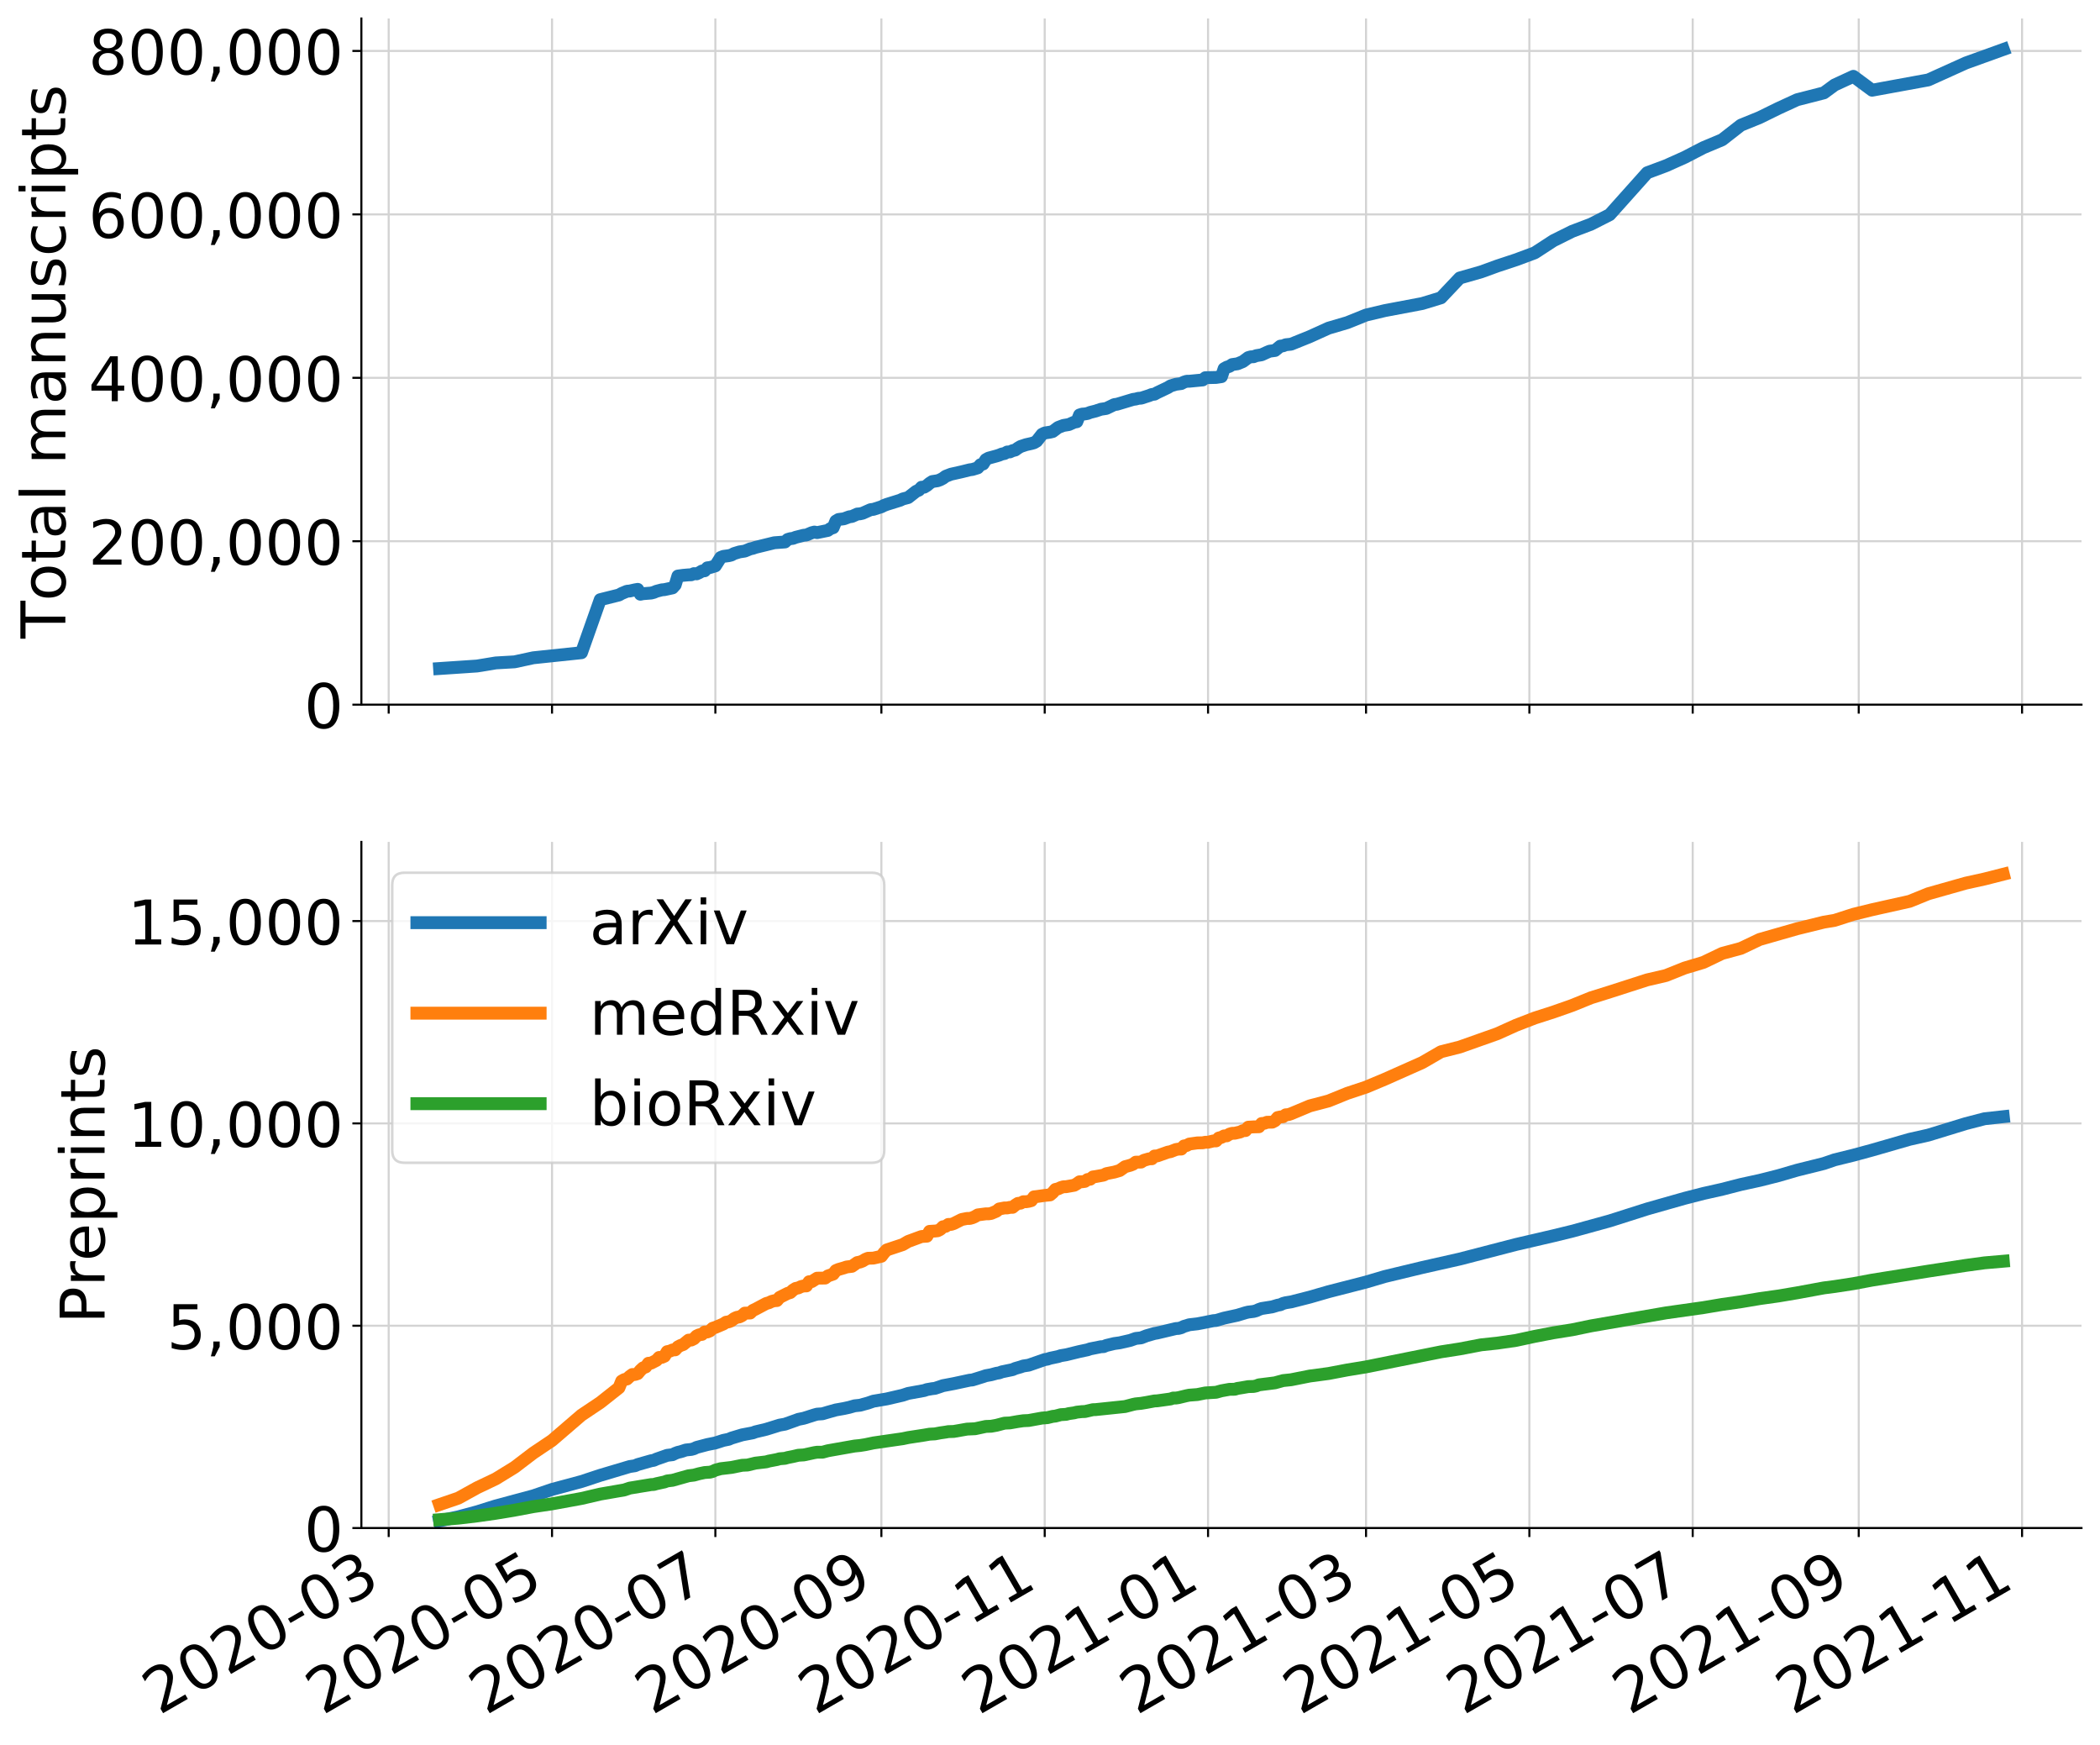 <?xml version="1.0" encoding="utf-8" standalone="no"?>
<!DOCTYPE svg PUBLIC "-//W3C//DTD SVG 1.1//EN"
  "http://www.w3.org/Graphics/SVG/1.1/DTD/svg11.dtd">
<!-- Created with matplotlib (https://matplotlib.org/) -->
<svg height="679.175pt" version="1.1" viewBox="0 0 817.475 679.175" width="817.475pt" xmlns="http://www.w3.org/2000/svg" xmlns:xlink="http://www.w3.org/1999/xlink">
 <defs>
  <style type="text/css">
*{stroke-linecap:butt;stroke-linejoin:round;}
  </style>
 </defs>
 <g id="figure_1">
  <g id="patch_1">
   <path d="M 0 679.175 
L 817.475 679.175 
L 817.475 0 
L 0 0 
z
" style="fill:#ffffff;"/>
  </g>
  <g id="axes_1">
   <g id="patch_2">
    <path d="M 140.675 274.255 
L 810.275 274.255 
L 810.275 7.2 
L 140.675 7.2 
z
" style="fill:#ffffff;"/>
   </g>
   <g id="matplotlib.axis_1">
    <g id="xtick_1">
     <g id="line2d_1">
      <path clip-path="url(#p26aa8e9d62)" d="M 151.307 274.255 
L 151.307 7.2 
" style="fill:none;stroke:#d3d3d3;stroke-linecap:square;stroke-width:0.8;"/>
     </g>
     <g id="line2d_2">
      <defs>
       <path d="M 0 0 
L 0 3.5 
" id="m6aa34f5046" style="stroke:#000000;stroke-width:0.8;"/>
      </defs>
      <g>
       <use style="stroke:#000000;stroke-width:0.8;" x="151.307" xlink:href="#m6aa34f5046" y="274.255"/>
      </g>
     </g>
    </g>
    <g id="xtick_2">
     <g id="line2d_3">
      <path clip-path="url(#p26aa8e9d62)" d="M 214.89 274.255 
L 214.89 7.2 
" style="fill:none;stroke:#d3d3d3;stroke-linecap:square;stroke-width:0.8;"/>
     </g>
     <g id="line2d_4">
      <g>
       <use style="stroke:#000000;stroke-width:0.8;" x="214.89" xlink:href="#m6aa34f5046" y="274.255"/>
      </g>
     </g>
    </g>
    <g id="xtick_3">
     <g id="line2d_5">
      <path clip-path="url(#p26aa8e9d62)" d="M 278.473 274.255 
L 278.473 7.2 
" style="fill:none;stroke:#d3d3d3;stroke-linecap:square;stroke-width:0.8;"/>
     </g>
     <g id="line2d_6">
      <g>
       <use style="stroke:#000000;stroke-width:0.8;" x="278.473" xlink:href="#m6aa34f5046" y="274.255"/>
      </g>
     </g>
    </g>
    <g id="xtick_4">
     <g id="line2d_7">
      <path clip-path="url(#p26aa8e9d62)" d="M 343.098 274.255 
L 343.098 7.2 
" style="fill:none;stroke:#d3d3d3;stroke-linecap:square;stroke-width:0.8;"/>
     </g>
     <g id="line2d_8">
      <g>
       <use style="stroke:#000000;stroke-width:0.8;" x="343.098" xlink:href="#m6aa34f5046" y="274.255"/>
      </g>
     </g>
    </g>
    <g id="xtick_5">
     <g id="line2d_9">
      <path clip-path="url(#p26aa8e9d62)" d="M 406.68 274.255 
L 406.68 7.2 
" style="fill:none;stroke:#d3d3d3;stroke-linecap:square;stroke-width:0.8;"/>
     </g>
     <g id="line2d_10">
      <g>
       <use style="stroke:#000000;stroke-width:0.8;" x="406.68" xlink:href="#m6aa34f5046" y="274.255"/>
      </g>
     </g>
    </g>
    <g id="xtick_6">
     <g id="line2d_11">
      <path clip-path="url(#p26aa8e9d62)" d="M 470.263 274.255 
L 470.263 7.2 
" style="fill:none;stroke:#d3d3d3;stroke-linecap:square;stroke-width:0.8;"/>
     </g>
     <g id="line2d_12">
      <g>
       <use style="stroke:#000000;stroke-width:0.8;" x="470.263" xlink:href="#m6aa34f5046" y="274.255"/>
      </g>
     </g>
    </g>
    <g id="xtick_7">
     <g id="line2d_13">
      <path clip-path="url(#p26aa8e9d62)" d="M 531.761 274.255 
L 531.761 7.2 
" style="fill:none;stroke:#d3d3d3;stroke-linecap:square;stroke-width:0.8;"/>
     </g>
     <g id="line2d_14">
      <g>
       <use style="stroke:#000000;stroke-width:0.8;" x="531.761" xlink:href="#m6aa34f5046" y="274.255"/>
      </g>
     </g>
    </g>
    <g id="xtick_8">
     <g id="line2d_15">
      <path clip-path="url(#p26aa8e9d62)" d="M 595.344 274.255 
L 595.344 7.2 
" style="fill:none;stroke:#d3d3d3;stroke-linecap:square;stroke-width:0.8;"/>
     </g>
     <g id="line2d_16">
      <g>
       <use style="stroke:#000000;stroke-width:0.8;" x="595.344" xlink:href="#m6aa34f5046" y="274.255"/>
      </g>
     </g>
    </g>
    <g id="xtick_9">
     <g id="line2d_17">
      <path clip-path="url(#p26aa8e9d62)" d="M 658.927 274.255 
L 658.927 7.2 
" style="fill:none;stroke:#d3d3d3;stroke-linecap:square;stroke-width:0.8;"/>
     </g>
     <g id="line2d_18">
      <g>
       <use style="stroke:#000000;stroke-width:0.8;" x="658.927" xlink:href="#m6aa34f5046" y="274.255"/>
      </g>
     </g>
    </g>
    <g id="xtick_10">
     <g id="line2d_19">
      <path clip-path="url(#p26aa8e9d62)" d="M 723.552 274.255 
L 723.552 7.2 
" style="fill:none;stroke:#d3d3d3;stroke-linecap:square;stroke-width:0.8;"/>
     </g>
     <g id="line2d_20">
      <g>
       <use style="stroke:#000000;stroke-width:0.8;" x="723.552" xlink:href="#m6aa34f5046" y="274.255"/>
      </g>
     </g>
    </g>
    <g id="xtick_11">
     <g id="line2d_21">
      <path clip-path="url(#p26aa8e9d62)" d="M 787.135 274.255 
L 787.135 7.2 
" style="fill:none;stroke:#d3d3d3;stroke-linecap:square;stroke-width:0.8;"/>
     </g>
     <g id="line2d_22">
      <g>
       <use style="stroke:#000000;stroke-width:0.8;" x="787.135" xlink:href="#m6aa34f5046" y="274.255"/>
      </g>
     </g>
    </g>
   </g>
   <g id="matplotlib.axis_2">
    <g id="ytick_1">
     <g id="line2d_23">
      <path clip-path="url(#p26aa8e9d62)" d="M 140.675 274.255 
L 810.275 274.255 
" style="fill:none;stroke:#d3d3d3;stroke-linecap:square;stroke-width:0.8;"/>
     </g>
     <g id="line2d_24">
      <defs>
       <path d="M 0 0 
L -3.5 0 
" id="mb391f2a7a7" style="stroke:#000000;stroke-width:0.8;"/>
      </defs>
      <g>
       <use style="stroke:#000000;stroke-width:0.8;" x="140.675" xlink:href="#mb391f2a7a7" y="274.255"/>
      </g>
     </g>
     <g id="text_1">
      <!-- 0 -->
      <defs>
       <path d="M 31.781 66.406 
Q 24.172 66.406 20.328 58.906 
Q 16.5 51.422 16.5 36.375 
Q 16.5 21.391 20.328 13.891 
Q 24.172 6.391 31.781 6.391 
Q 39.453 6.391 43.281 13.891 
Q 47.125 21.391 47.125 36.375 
Q 47.125 51.422 43.281 58.906 
Q 39.453 66.406 31.781 66.406 
z
M 31.781 74.219 
Q 44.047 74.219 50.516 64.516 
Q 56.984 54.828 56.984 36.375 
Q 56.984 17.969 50.516 8.266 
Q 44.047 -1.422 31.781 -1.422 
Q 19.531 -1.422 13.062 8.266 
Q 6.594 17.969 6.594 36.375 
Q 6.594 54.828 13.062 64.516 
Q 19.531 74.219 31.781 74.219 
z
" id="DejaVuSans-48"/>
      </defs>
      <g transform="translate(118.405 283.373)scale(0.24 -0.24)">
       <use xlink:href="#DejaVuSans-48"/>
      </g>
     </g>
    </g>
    <g id="ytick_2">
     <g id="line2d_25">
      <path clip-path="url(#p26aa8e9d62)" d="M 140.675 210.648 
L 810.275 210.648 
" style="fill:none;stroke:#d3d3d3;stroke-linecap:square;stroke-width:0.8;"/>
     </g>
     <g id="line2d_26">
      <g>
       <use style="stroke:#000000;stroke-width:0.8;" x="140.675" xlink:href="#mb391f2a7a7" y="210.648"/>
      </g>
     </g>
     <g id="text_2">
      <!-- 200,000 -->
      <defs>
       <path d="M 19.188 8.297 
L 53.609 8.297 
L 53.609 0 
L 7.328 0 
L 7.328 8.297 
Q 12.938 14.109 22.625 23.891 
Q 32.328 33.688 34.812 36.531 
Q 39.547 41.844 41.422 45.531 
Q 43.312 49.219 43.312 52.781 
Q 43.312 58.594 39.234 62.25 
Q 35.156 65.922 28.609 65.922 
Q 23.969 65.922 18.812 64.312 
Q 13.672 62.703 7.812 59.422 
L 7.812 69.391 
Q 13.766 71.781 18.938 73 
Q 24.125 74.219 28.422 74.219 
Q 39.75 74.219 46.484 68.547 
Q 53.219 62.891 53.219 53.422 
Q 53.219 48.922 51.531 44.891 
Q 49.859 40.875 45.406 35.406 
Q 44.188 33.984 37.641 27.219 
Q 31.109 20.453 19.188 8.297 
z
" id="DejaVuSans-50"/>
       <path d="M 11.719 12.406 
L 22.016 12.406 
L 22.016 4 
L 14.016 -11.625 
L 7.719 -11.625 
L 11.719 4 
z
" id="DejaVuSans-44"/>
      </defs>
      <g transform="translate(34.428 219.766)scale(0.24 -0.24)">
       <use xlink:href="#DejaVuSans-50"/>
       <use x="63.623" xlink:href="#DejaVuSans-48"/>
       <use x="127.246" xlink:href="#DejaVuSans-48"/>
       <use x="190.869" xlink:href="#DejaVuSans-44"/>
       <use x="222.656" xlink:href="#DejaVuSans-48"/>
       <use x="286.279" xlink:href="#DejaVuSans-48"/>
       <use x="349.902" xlink:href="#DejaVuSans-48"/>
      </g>
     </g>
    </g>
    <g id="ytick_3">
     <g id="line2d_27">
      <path clip-path="url(#p26aa8e9d62)" d="M 140.675 147.041 
L 810.275 147.041 
" style="fill:none;stroke:#d3d3d3;stroke-linecap:square;stroke-width:0.8;"/>
     </g>
     <g id="line2d_28">
      <g>
       <use style="stroke:#000000;stroke-width:0.8;" x="140.675" xlink:href="#mb391f2a7a7" y="147.041"/>
      </g>
     </g>
     <g id="text_3">
      <!-- 400,000 -->
      <defs>
       <path d="M 37.797 64.312 
L 12.891 25.391 
L 37.797 25.391 
z
M 35.203 72.906 
L 47.609 72.906 
L 47.609 25.391 
L 58.016 25.391 
L 58.016 17.188 
L 47.609 17.188 
L 47.609 0 
L 37.797 0 
L 37.797 17.188 
L 4.891 17.188 
L 4.891 26.703 
z
" id="DejaVuSans-52"/>
      </defs>
      <g transform="translate(34.428 156.159)scale(0.24 -0.24)">
       <use xlink:href="#DejaVuSans-52"/>
       <use x="63.623" xlink:href="#DejaVuSans-48"/>
       <use x="127.246" xlink:href="#DejaVuSans-48"/>
       <use x="190.869" xlink:href="#DejaVuSans-44"/>
       <use x="222.656" xlink:href="#DejaVuSans-48"/>
       <use x="286.279" xlink:href="#DejaVuSans-48"/>
       <use x="349.902" xlink:href="#DejaVuSans-48"/>
      </g>
     </g>
    </g>
    <g id="ytick_4">
     <g id="line2d_29">
      <path clip-path="url(#p26aa8e9d62)" d="M 140.675 83.434 
L 810.275 83.434 
" style="fill:none;stroke:#d3d3d3;stroke-linecap:square;stroke-width:0.8;"/>
     </g>
     <g id="line2d_30">
      <g>
       <use style="stroke:#000000;stroke-width:0.8;" x="140.675" xlink:href="#mb391f2a7a7" y="83.434"/>
      </g>
     </g>
     <g id="text_4">
      <!-- 600,000 -->
      <defs>
       <path d="M 33.016 40.375 
Q 26.375 40.375 22.484 35.828 
Q 18.609 31.297 18.609 23.391 
Q 18.609 15.531 22.484 10.953 
Q 26.375 6.391 33.016 6.391 
Q 39.656 6.391 43.531 10.953 
Q 47.406 15.531 47.406 23.391 
Q 47.406 31.297 43.531 35.828 
Q 39.656 40.375 33.016 40.375 
z
M 52.594 71.297 
L 52.594 62.312 
Q 48.875 64.062 45.094 64.984 
Q 41.312 65.922 37.594 65.922 
Q 27.828 65.922 22.672 59.328 
Q 17.531 52.734 16.797 39.406 
Q 19.672 43.656 24.016 45.922 
Q 28.375 48.188 33.594 48.188 
Q 44.578 48.188 50.953 41.516 
Q 57.328 34.859 57.328 23.391 
Q 57.328 12.156 50.688 5.359 
Q 44.047 -1.422 33.016 -1.422 
Q 20.359 -1.422 13.672 8.266 
Q 6.984 17.969 6.984 36.375 
Q 6.984 53.656 15.188 63.938 
Q 23.391 74.219 37.203 74.219 
Q 40.922 74.219 44.703 73.484 
Q 48.484 72.75 52.594 71.297 
z
" id="DejaVuSans-54"/>
      </defs>
      <g transform="translate(34.428 92.552)scale(0.24 -0.24)">
       <use xlink:href="#DejaVuSans-54"/>
       <use x="63.623" xlink:href="#DejaVuSans-48"/>
       <use x="127.246" xlink:href="#DejaVuSans-48"/>
       <use x="190.869" xlink:href="#DejaVuSans-44"/>
       <use x="222.656" xlink:href="#DejaVuSans-48"/>
       <use x="286.279" xlink:href="#DejaVuSans-48"/>
       <use x="349.902" xlink:href="#DejaVuSans-48"/>
      </g>
     </g>
    </g>
    <g id="ytick_5">
     <g id="line2d_31">
      <path clip-path="url(#p26aa8e9d62)" d="M 140.675 19.827 
L 810.275 19.827 
" style="fill:none;stroke:#d3d3d3;stroke-linecap:square;stroke-width:0.8;"/>
     </g>
     <g id="line2d_32">
      <g>
       <use style="stroke:#000000;stroke-width:0.8;" x="140.675" xlink:href="#mb391f2a7a7" y="19.827"/>
      </g>
     </g>
     <g id="text_5">
      <!-- 800,000 -->
      <defs>
       <path d="M 31.781 34.625 
Q 24.75 34.625 20.719 30.859 
Q 16.703 27.094 16.703 20.516 
Q 16.703 13.922 20.719 10.156 
Q 24.75 6.391 31.781 6.391 
Q 38.812 6.391 42.859 10.172 
Q 46.922 13.969 46.922 20.516 
Q 46.922 27.094 42.891 30.859 
Q 38.875 34.625 31.781 34.625 
z
M 21.922 38.812 
Q 15.578 40.375 12.031 44.719 
Q 8.5 49.078 8.5 55.328 
Q 8.5 64.062 14.719 69.141 
Q 20.953 74.219 31.781 74.219 
Q 42.672 74.219 48.875 69.141 
Q 55.078 64.062 55.078 55.328 
Q 55.078 49.078 51.531 44.719 
Q 48 40.375 41.703 38.812 
Q 48.828 37.156 52.797 32.312 
Q 56.781 27.484 56.781 20.516 
Q 56.781 9.906 50.312 4.234 
Q 43.844 -1.422 31.781 -1.422 
Q 19.734 -1.422 13.25 4.234 
Q 6.781 9.906 6.781 20.516 
Q 6.781 27.484 10.781 32.312 
Q 14.797 37.156 21.922 38.812 
z
M 18.312 54.391 
Q 18.312 48.734 21.844 45.562 
Q 25.391 42.391 31.781 42.391 
Q 38.141 42.391 41.719 45.562 
Q 45.312 48.734 45.312 54.391 
Q 45.312 60.062 41.719 63.234 
Q 38.141 66.406 31.781 66.406 
Q 25.391 66.406 21.844 63.234 
Q 18.312 60.062 18.312 54.391 
z
" id="DejaVuSans-56"/>
      </defs>
      <g transform="translate(34.428 28.945)scale(0.24 -0.24)">
       <use xlink:href="#DejaVuSans-56"/>
       <use x="63.623" xlink:href="#DejaVuSans-48"/>
       <use x="127.246" xlink:href="#DejaVuSans-48"/>
       <use x="190.869" xlink:href="#DejaVuSans-44"/>
       <use x="222.656" xlink:href="#DejaVuSans-48"/>
       <use x="286.279" xlink:href="#DejaVuSans-48"/>
       <use x="349.902" xlink:href="#DejaVuSans-48"/>
      </g>
     </g>
    </g>
    <g id="text_6">
     <!-- Total manuscripts -->
     <defs>
      <path d="M -0.297 72.906 
L 61.375 72.906 
L 61.375 64.594 
L 35.5 64.594 
L 35.5 0 
L 25.594 0 
L 25.594 64.594 
L -0.297 64.594 
z
" id="DejaVuSans-84"/>
      <path d="M 30.609 48.391 
Q 23.391 48.391 19.188 42.75 
Q 14.984 37.109 14.984 27.297 
Q 14.984 17.484 19.156 11.844 
Q 23.344 6.203 30.609 6.203 
Q 37.797 6.203 41.984 11.859 
Q 46.188 17.531 46.188 27.297 
Q 46.188 37.016 41.984 42.703 
Q 37.797 48.391 30.609 48.391 
z
M 30.609 56 
Q 42.328 56 49.016 48.375 
Q 55.719 40.766 55.719 27.297 
Q 55.719 13.875 49.016 6.219 
Q 42.328 -1.422 30.609 -1.422 
Q 18.844 -1.422 12.172 6.219 
Q 5.516 13.875 5.516 27.297 
Q 5.516 40.766 12.172 48.375 
Q 18.844 56 30.609 56 
z
" id="DejaVuSans-111"/>
      <path d="M 18.312 70.219 
L 18.312 54.688 
L 36.812 54.688 
L 36.812 47.703 
L 18.312 47.703 
L 18.312 18.016 
Q 18.312 11.328 20.141 9.422 
Q 21.969 7.516 27.594 7.516 
L 36.812 7.516 
L 36.812 0 
L 27.594 0 
Q 17.188 0 13.234 3.875 
Q 9.281 7.766 9.281 18.016 
L 9.281 47.703 
L 2.688 47.703 
L 2.688 54.688 
L 9.281 54.688 
L 9.281 70.219 
z
" id="DejaVuSans-116"/>
      <path d="M 34.281 27.484 
Q 23.391 27.484 19.188 25 
Q 14.984 22.516 14.984 16.5 
Q 14.984 11.719 18.141 8.906 
Q 21.297 6.109 26.703 6.109 
Q 34.188 6.109 38.703 11.406 
Q 43.219 16.703 43.219 25.484 
L 43.219 27.484 
z
M 52.203 31.203 
L 52.203 0 
L 43.219 0 
L 43.219 8.297 
Q 40.141 3.328 35.547 0.953 
Q 30.953 -1.422 24.312 -1.422 
Q 15.922 -1.422 10.953 3.297 
Q 6 8.016 6 15.922 
Q 6 25.141 12.172 29.828 
Q 18.359 34.516 30.609 34.516 
L 43.219 34.516 
L 43.219 35.406 
Q 43.219 41.609 39.141 45 
Q 35.062 48.391 27.688 48.391 
Q 23 48.391 18.547 47.266 
Q 14.109 46.141 10.016 43.891 
L 10.016 52.203 
Q 14.938 54.109 19.578 55.047 
Q 24.219 56 28.609 56 
Q 40.484 56 46.344 49.844 
Q 52.203 43.703 52.203 31.203 
z
" id="DejaVuSans-97"/>
      <path d="M 9.422 75.984 
L 18.406 75.984 
L 18.406 0 
L 9.422 0 
z
" id="DejaVuSans-108"/>
      <path id="DejaVuSans-32"/>
      <path d="M 52 44.188 
Q 55.375 50.25 60.062 53.125 
Q 64.75 56 71.094 56 
Q 79.641 56 84.281 50.016 
Q 88.922 44.047 88.922 33.016 
L 88.922 0 
L 79.891 0 
L 79.891 32.719 
Q 79.891 40.578 77.094 44.375 
Q 74.312 48.188 68.609 48.188 
Q 61.625 48.188 57.562 43.547 
Q 53.516 38.922 53.516 30.906 
L 53.516 0 
L 44.484 0 
L 44.484 32.719 
Q 44.484 40.625 41.703 44.406 
Q 38.922 48.188 33.109 48.188 
Q 26.219 48.188 22.156 43.531 
Q 18.109 38.875 18.109 30.906 
L 18.109 0 
L 9.078 0 
L 9.078 54.688 
L 18.109 54.688 
L 18.109 46.188 
Q 21.188 51.219 25.484 53.609 
Q 29.781 56 35.688 56 
Q 41.656 56 45.828 52.969 
Q 50 49.953 52 44.188 
z
" id="DejaVuSans-109"/>
      <path d="M 54.891 33.016 
L 54.891 0 
L 45.906 0 
L 45.906 32.719 
Q 45.906 40.484 42.875 44.328 
Q 39.844 48.188 33.797 48.188 
Q 26.516 48.188 22.312 43.547 
Q 18.109 38.922 18.109 30.906 
L 18.109 0 
L 9.078 0 
L 9.078 54.688 
L 18.109 54.688 
L 18.109 46.188 
Q 21.344 51.125 25.703 53.562 
Q 30.078 56 35.797 56 
Q 45.219 56 50.047 50.172 
Q 54.891 44.344 54.891 33.016 
z
" id="DejaVuSans-110"/>
      <path d="M 8.5 21.578 
L 8.5 54.688 
L 17.484 54.688 
L 17.484 21.922 
Q 17.484 14.156 20.5 10.266 
Q 23.531 6.391 29.594 6.391 
Q 36.859 6.391 41.078 11.031 
Q 45.312 15.672 45.312 23.688 
L 45.312 54.688 
L 54.297 54.688 
L 54.297 0 
L 45.312 0 
L 45.312 8.406 
Q 42.047 3.422 37.719 1 
Q 33.406 -1.422 27.688 -1.422 
Q 18.266 -1.422 13.375 4.438 
Q 8.5 10.297 8.5 21.578 
z
M 31.109 56 
z
" id="DejaVuSans-117"/>
      <path d="M 44.281 53.078 
L 44.281 44.578 
Q 40.484 46.531 36.375 47.5 
Q 32.281 48.484 27.875 48.484 
Q 21.188 48.484 17.844 46.438 
Q 14.5 44.391 14.5 40.281 
Q 14.5 37.156 16.891 35.375 
Q 19.281 33.594 26.516 31.984 
L 29.594 31.297 
Q 39.156 29.25 43.188 25.516 
Q 47.219 21.781 47.219 15.094 
Q 47.219 7.469 41.188 3.016 
Q 35.156 -1.422 24.609 -1.422 
Q 20.219 -1.422 15.453 -0.562 
Q 10.688 0.297 5.422 2 
L 5.422 11.281 
Q 10.406 8.688 15.234 7.391 
Q 20.062 6.109 24.812 6.109 
Q 31.156 6.109 34.562 8.281 
Q 37.984 10.453 37.984 14.406 
Q 37.984 18.062 35.516 20.016 
Q 33.062 21.969 24.703 23.781 
L 21.578 24.516 
Q 13.234 26.266 9.516 29.906 
Q 5.812 33.547 5.812 39.891 
Q 5.812 47.609 11.281 51.797 
Q 16.75 56 26.812 56 
Q 31.781 56 36.172 55.266 
Q 40.578 54.547 44.281 53.078 
z
" id="DejaVuSans-115"/>
      <path d="M 48.781 52.594 
L 48.781 44.188 
Q 44.969 46.297 41.141 47.344 
Q 37.312 48.391 33.406 48.391 
Q 24.656 48.391 19.812 42.844 
Q 14.984 37.312 14.984 27.297 
Q 14.984 17.281 19.812 11.734 
Q 24.656 6.203 33.406 6.203 
Q 37.312 6.203 41.141 7.25 
Q 44.969 8.297 48.781 10.406 
L 48.781 2.094 
Q 45.016 0.344 40.984 -0.531 
Q 36.969 -1.422 32.422 -1.422 
Q 20.062 -1.422 12.781 6.344 
Q 5.516 14.109 5.516 27.297 
Q 5.516 40.672 12.859 48.328 
Q 20.219 56 33.016 56 
Q 37.156 56 41.109 55.141 
Q 45.062 54.297 48.781 52.594 
z
" id="DejaVuSans-99"/>
      <path d="M 41.109 46.297 
Q 39.594 47.172 37.812 47.578 
Q 36.031 48 33.891 48 
Q 26.266 48 22.188 43.047 
Q 18.109 38.094 18.109 28.812 
L 18.109 0 
L 9.078 0 
L 9.078 54.688 
L 18.109 54.688 
L 18.109 46.188 
Q 20.953 51.172 25.484 53.578 
Q 30.031 56 36.531 56 
Q 37.453 56 38.578 55.875 
Q 39.703 55.766 41.062 55.516 
z
" id="DejaVuSans-114"/>
      <path d="M 9.422 54.688 
L 18.406 54.688 
L 18.406 0 
L 9.422 0 
z
M 9.422 75.984 
L 18.406 75.984 
L 18.406 64.594 
L 9.422 64.594 
z
" id="DejaVuSans-105"/>
      <path d="M 18.109 8.203 
L 18.109 -20.797 
L 9.078 -20.797 
L 9.078 54.688 
L 18.109 54.688 
L 18.109 46.391 
Q 20.953 51.266 25.266 53.625 
Q 29.594 56 35.594 56 
Q 45.562 56 51.781 48.094 
Q 58.016 40.188 58.016 27.297 
Q 58.016 14.406 51.781 6.484 
Q 45.562 -1.422 35.594 -1.422 
Q 29.594 -1.422 25.266 0.953 
Q 20.953 3.328 18.109 8.203 
z
M 48.688 27.297 
Q 48.688 37.203 44.609 42.844 
Q 40.531 48.484 33.406 48.484 
Q 26.266 48.484 22.188 42.844 
Q 18.109 37.203 18.109 27.297 
Q 18.109 17.391 22.188 11.75 
Q 26.266 6.109 33.406 6.109 
Q 40.531 6.109 44.609 11.75 
Q 48.688 17.391 48.688 27.297 
z
" id="DejaVuSans-112"/>
     </defs>
     <g transform="translate(25.436 248.515)rotate(-90)scale(0.24 -0.24)">
      <use xlink:href="#DejaVuSans-84"/>
      <use x="60.818" xlink:href="#DejaVuSans-111"/>
      <use x="122" xlink:href="#DejaVuSans-116"/>
      <use x="161.209" xlink:href="#DejaVuSans-97"/>
      <use x="222.488" xlink:href="#DejaVuSans-108"/>
      <use x="250.271" xlink:href="#DejaVuSans-32"/>
      <use x="282.059" xlink:href="#DejaVuSans-109"/>
      <use x="379.471" xlink:href="#DejaVuSans-97"/>
      <use x="440.75" xlink:href="#DejaVuSans-110"/>
      <use x="504.129" xlink:href="#DejaVuSans-117"/>
      <use x="567.508" xlink:href="#DejaVuSans-115"/>
      <use x="619.607" xlink:href="#DejaVuSans-99"/>
      <use x="674.588" xlink:href="#DejaVuSans-114"/>
      <use x="715.701" xlink:href="#DejaVuSans-105"/>
      <use x="743.484" xlink:href="#DejaVuSans-112"/>
      <use x="806.961" xlink:href="#DejaVuSans-116"/>
      <use x="846.17" xlink:href="#DejaVuSans-115"/>
     </g>
    </g>
   </g>
   <g id="line2d_33">
    <path clip-path="url(#p26aa8e9d62)" d="M 171.111 260.191 
L 185.704 259.212 
L 193.001 258.01 
L 200.297 257.59 
L 207.593 256.01 
L 226.355 254.037 
L 233.652 233.39 
L 240.948 231.572 
L 241.991 230.98 
L 244.075 230.109 
L 245.118 230.028 
L 247.202 229.56 
L 248.245 229.377 
L 249.287 231.272 
L 250.329 231.064 
L 253.456 230.816 
L 254.499 230.553 
L 255.541 230.113 
L 257.626 229.571 
L 258.668 229.482 
L 261.795 228.806 
L 262.837 227.654 
L 263.88 224.198 
L 265.964 223.918 
L 268.049 223.736 
L 269.091 223.704 
L 270.134 223.256 
L 271.176 223.343 
L 272.218 222.872 
L 273.261 222.242 
L 274.303 222.149 
L 275.345 220.993 
L 276.388 220.881 
L 278.473 220.246 
L 280.557 216.96 
L 281.6 216.545 
L 283.684 216.268 
L 284.727 216.009 
L 285.769 215.441 
L 287.854 214.805 
L 289.938 214.484 
L 292.023 213.622 
L 293.065 213.397 
L 294.108 213.03 
L 301.404 211.243 
L 305.573 210.936 
L 306.616 209.967 
L 307.658 209.653 
L 308.7 209.527 
L 309.743 209.114 
L 312.87 208.322 
L 313.912 208.232 
L 315.997 207.338 
L 317.039 207.075 
L 318.081 207.296 
L 322.251 206.446 
L 323.293 205.709 
L 324.336 205.374 
L 325.378 202.807 
L 326.42 202.184 
L 328.505 201.918 
L 330.59 201.141 
L 331.632 201.004 
L 333.717 200.062 
L 334.759 199.981 
L 335.801 199.744 
L 338.928 198.348 
L 339.971 198.244 
L 343.098 197.238 
L 344.14 196.711 
L 345.182 196.318 
L 350.394 194.693 
L 351.436 194.195 
L 353.521 193.647 
L 356.648 191.205 
L 357.69 190.766 
L 358.733 189.634 
L 359.775 189.602 
L 360.817 188.969 
L 361.86 188.088 
L 362.902 187.418 
L 364.987 187.102 
L 366.029 186.709 
L 367.072 186.153 
L 368.114 185.372 
L 370.199 184.561 
L 374.368 183.626 
L 377.495 182.85 
L 378.537 182.713 
L 380.622 182.08 
L 381.664 180.88 
L 382.707 180.58 
L 383.749 178.901 
L 384.791 178.314 
L 387.918 177.461 
L 388.961 177.141 
L 390.003 176.704 
L 391.045 176.504 
L 392.088 175.917 
L 393.13 175.878 
L 394.172 175.398 
L 395.215 175.15 
L 396.257 174.391 
L 397.299 173.772 
L 399.384 173.076 
L 401.469 172.606 
L 402.511 172.319 
L 403.553 171.707 
L 405.638 169.048 
L 406.68 168.521 
L 408.765 168.195 
L 409.808 167.941 
L 411.892 166.367 
L 413.977 165.578 
L 416.062 165.244 
L 418.146 164.318 
L 419.189 164.132 
L 420.231 161.51 
L 421.273 161.178 
L 422.316 161.102 
L 423.358 160.912 
L 424.4 160.502 
L 426.485 159.98 
L 428.57 159.281 
L 430.654 158.97 
L 433.781 157.461 
L 434.824 157.33 
L 441.078 155.45 
L 442.12 155.307 
L 443.162 155.026 
L 444.205 154.962 
L 447.332 153.959 
L 448.374 153.535 
L 449.416 153.41 
L 450.459 152.823 
L 454.628 150.842 
L 455.671 150.193 
L 457.755 149.557 
L 459.84 149.277 
L 460.882 148.723 
L 461.925 148.392 
L 462.967 148.379 
L 468.179 147.874 
L 469.221 147.003 
L 473.39 146.905 
L 475.475 146.59 
L 476.517 143.491 
L 477.56 142.907 
L 478.602 142.582 
L 479.644 141.889 
L 481.729 141.589 
L 483.814 140.73 
L 485.898 139.178 
L 486.941 138.88 
L 487.983 138.837 
L 489.025 138.425 
L 491.11 138.08 
L 493.195 137.123 
L 494.237 136.684 
L 496.322 136.41 
L 498.407 134.71 
L 499.449 134.599 
L 500.491 134.176 
L 502.576 133.959 
L 509.872 131.016 
L 517.169 127.713 
L 524.465 125.567 
L 531.761 122.623 
L 539.058 120.891 
L 553.651 118.13 
L 560.947 115.903 
L 568.243 108.19 
L 576.582 105.807 
L 582.836 103.528 
L 590.133 101.114 
L 597.429 98.404 
L 604.725 93.66 
L 612.022 90.031 
L 619.318 87.262 
L 626.614 83.556 
L 641.207 67.237 
L 648.504 64.51 
L 655.8 61.243 
L 663.096 57.467 
L 670.393 54.404 
L 677.689 48.718 
L 684.986 45.749 
L 692.282 42.167 
L 699.578 38.813 
L 710.002 36.142 
L 714.171 33.072 
L 721.468 29.708 
L 728.764 35.11 
L 750.653 31.102 
L 765.246 24.512 
L 779.839 19.247 
L 779.839 19.247 
" style="fill:none;stroke:#1f77b4;stroke-linecap:square;stroke-width:5;"/>
   </g>
   <g id="patch_3">
    <path d="M 140.675 274.255 
L 140.675 7.2 
" style="fill:none;stroke:#000000;stroke-linecap:square;stroke-linejoin:miter;stroke-width:0.8;"/>
   </g>
   <g id="patch_4">
    <path d="M 140.675 274.255 
L 810.275 274.255 
" style="fill:none;stroke:#000000;stroke-linecap:square;stroke-linejoin:miter;stroke-width:0.8;"/>
   </g>
  </g>
  <g id="axes_2">
   <g id="patch_5">
    <path d="M 140.675 594.72 
L 810.275 594.72 
L 810.275 327.665 
L 140.675 327.665 
z
" style="fill:#ffffff;"/>
   </g>
   <g id="matplotlib.axis_3">
    <g id="xtick_12">
     <g id="line2d_34">
      <path clip-path="url(#pc8a38b86a9)" d="M 151.307 594.72 
L 151.307 327.665 
" style="fill:none;stroke:#d3d3d3;stroke-linecap:square;stroke-width:0.8;"/>
     </g>
     <g id="line2d_35">
      <g>
       <use style="stroke:#000000;stroke-width:0.8;" x="151.307" xlink:href="#m6aa34f5046" y="594.72"/>
      </g>
     </g>
     <g id="text_7">
      <!-- 2020-03 -->
      <defs>
       <path d="M 4.891 31.391 
L 31.203 31.391 
L 31.203 23.391 
L 4.891 23.391 
z
" id="DejaVuSans-45"/>
       <path d="M 40.578 39.312 
Q 47.656 37.797 51.625 33 
Q 55.609 28.219 55.609 21.188 
Q 55.609 10.406 48.188 4.484 
Q 40.766 -1.422 27.094 -1.422 
Q 22.516 -1.422 17.656 -0.516 
Q 12.797 0.391 7.625 2.203 
L 7.625 11.719 
Q 11.719 9.328 16.594 8.109 
Q 21.484 6.891 26.812 6.891 
Q 36.078 6.891 40.938 10.547 
Q 45.797 14.203 45.797 21.188 
Q 45.797 27.641 41.281 31.266 
Q 36.766 34.906 28.719 34.906 
L 20.219 34.906 
L 20.219 43.016 
L 29.109 43.016 
Q 36.375 43.016 40.234 45.922 
Q 44.094 48.828 44.094 54.297 
Q 44.094 59.906 40.109 62.906 
Q 36.141 65.922 28.719 65.922 
Q 24.656 65.922 20.016 65.031 
Q 15.375 64.156 9.812 62.312 
L 9.812 71.094 
Q 15.438 72.656 20.344 73.438 
Q 25.25 74.219 29.594 74.219 
Q 40.828 74.219 47.359 69.109 
Q 53.906 64.016 53.906 55.328 
Q 53.906 49.266 50.438 45.094 
Q 46.969 40.922 40.578 39.312 
z
" id="DejaVuSans-51"/>
      </defs>
      <g transform="translate(61.967 667.652)rotate(-30)scale(0.24 -0.24)">
       <use xlink:href="#DejaVuSans-50"/>
       <use x="63.623" xlink:href="#DejaVuSans-48"/>
       <use x="127.246" xlink:href="#DejaVuSans-50"/>
       <use x="190.869" xlink:href="#DejaVuSans-48"/>
       <use x="254.492" xlink:href="#DejaVuSans-45"/>
       <use x="290.576" xlink:href="#DejaVuSans-48"/>
       <use x="354.199" xlink:href="#DejaVuSans-51"/>
      </g>
     </g>
    </g>
    <g id="xtick_13">
     <g id="line2d_36">
      <path clip-path="url(#pc8a38b86a9)" d="M 214.89 594.72 
L 214.89 327.665 
" style="fill:none;stroke:#d3d3d3;stroke-linecap:square;stroke-width:0.8;"/>
     </g>
     <g id="line2d_37">
      <g>
       <use style="stroke:#000000;stroke-width:0.8;" x="214.89" xlink:href="#m6aa34f5046" y="594.72"/>
      </g>
     </g>
     <g id="text_8">
      <!-- 2020-05 -->
      <defs>
       <path d="M 10.797 72.906 
L 49.516 72.906 
L 49.516 64.594 
L 19.828 64.594 
L 19.828 46.734 
Q 21.969 47.469 24.109 47.828 
Q 26.266 48.188 28.422 48.188 
Q 40.625 48.188 47.75 41.5 
Q 54.891 34.812 54.891 23.391 
Q 54.891 11.625 47.562 5.094 
Q 40.234 -1.422 26.906 -1.422 
Q 22.312 -1.422 17.547 -0.641 
Q 12.797 0.141 7.719 1.703 
L 7.719 11.625 
Q 12.109 9.234 16.797 8.062 
Q 21.484 6.891 26.703 6.891 
Q 35.156 6.891 40.078 11.328 
Q 45.016 15.766 45.016 23.391 
Q 45.016 31 40.078 35.438 
Q 35.156 39.891 26.703 39.891 
Q 22.75 39.891 18.812 39.016 
Q 14.891 38.141 10.797 36.281 
z
" id="DejaVuSans-53"/>
      </defs>
      <g transform="translate(125.55 667.652)rotate(-30)scale(0.24 -0.24)">
       <use xlink:href="#DejaVuSans-50"/>
       <use x="63.623" xlink:href="#DejaVuSans-48"/>
       <use x="127.246" xlink:href="#DejaVuSans-50"/>
       <use x="190.869" xlink:href="#DejaVuSans-48"/>
       <use x="254.492" xlink:href="#DejaVuSans-45"/>
       <use x="290.576" xlink:href="#DejaVuSans-48"/>
       <use x="354.199" xlink:href="#DejaVuSans-53"/>
      </g>
     </g>
    </g>
    <g id="xtick_14">
     <g id="line2d_38">
      <path clip-path="url(#pc8a38b86a9)" d="M 278.473 594.72 
L 278.473 327.665 
" style="fill:none;stroke:#d3d3d3;stroke-linecap:square;stroke-width:0.8;"/>
     </g>
     <g id="line2d_39">
      <g>
       <use style="stroke:#000000;stroke-width:0.8;" x="278.473" xlink:href="#m6aa34f5046" y="594.72"/>
      </g>
     </g>
     <g id="text_9">
      <!-- 2020-07 -->
      <defs>
       <path d="M 8.203 72.906 
L 55.078 72.906 
L 55.078 68.703 
L 28.609 0 
L 18.312 0 
L 43.219 64.594 
L 8.203 64.594 
z
" id="DejaVuSans-55"/>
      </defs>
      <g transform="translate(189.133 667.652)rotate(-30)scale(0.24 -0.24)">
       <use xlink:href="#DejaVuSans-50"/>
       <use x="63.623" xlink:href="#DejaVuSans-48"/>
       <use x="127.246" xlink:href="#DejaVuSans-50"/>
       <use x="190.869" xlink:href="#DejaVuSans-48"/>
       <use x="254.492" xlink:href="#DejaVuSans-45"/>
       <use x="290.576" xlink:href="#DejaVuSans-48"/>
       <use x="354.199" xlink:href="#DejaVuSans-55"/>
      </g>
     </g>
    </g>
    <g id="xtick_15">
     <g id="line2d_40">
      <path clip-path="url(#pc8a38b86a9)" d="M 343.098 594.72 
L 343.098 327.665 
" style="fill:none;stroke:#d3d3d3;stroke-linecap:square;stroke-width:0.8;"/>
     </g>
     <g id="line2d_41">
      <g>
       <use style="stroke:#000000;stroke-width:0.8;" x="343.098" xlink:href="#m6aa34f5046" y="594.72"/>
      </g>
     </g>
     <g id="text_10">
      <!-- 2020-09 -->
      <defs>
       <path d="M 10.984 1.516 
L 10.984 10.5 
Q 14.703 8.734 18.5 7.812 
Q 22.312 6.891 25.984 6.891 
Q 35.75 6.891 40.891 13.453 
Q 46.047 20.016 46.781 33.406 
Q 43.953 29.203 39.594 26.953 
Q 35.25 24.703 29.984 24.703 
Q 19.047 24.703 12.672 31.312 
Q 6.297 37.938 6.297 49.422 
Q 6.297 60.641 12.938 67.422 
Q 19.578 74.219 30.609 74.219 
Q 43.266 74.219 49.922 64.516 
Q 56.594 54.828 56.594 36.375 
Q 56.594 19.141 48.406 8.859 
Q 40.234 -1.422 26.422 -1.422 
Q 22.703 -1.422 18.891 -0.688 
Q 15.094 0.047 10.984 1.516 
z
M 30.609 32.422 
Q 37.25 32.422 41.125 36.953 
Q 45.016 41.5 45.016 49.422 
Q 45.016 57.281 41.125 61.844 
Q 37.25 66.406 30.609 66.406 
Q 23.969 66.406 20.094 61.844 
Q 16.219 57.281 16.219 49.422 
Q 16.219 41.5 20.094 36.953 
Q 23.969 32.422 30.609 32.422 
z
" id="DejaVuSans-57"/>
      </defs>
      <g transform="translate(253.758 667.652)rotate(-30)scale(0.24 -0.24)">
       <use xlink:href="#DejaVuSans-50"/>
       <use x="63.623" xlink:href="#DejaVuSans-48"/>
       <use x="127.246" xlink:href="#DejaVuSans-50"/>
       <use x="190.869" xlink:href="#DejaVuSans-48"/>
       <use x="254.492" xlink:href="#DejaVuSans-45"/>
       <use x="290.576" xlink:href="#DejaVuSans-48"/>
       <use x="354.199" xlink:href="#DejaVuSans-57"/>
      </g>
     </g>
    </g>
    <g id="xtick_16">
     <g id="line2d_42">
      <path clip-path="url(#pc8a38b86a9)" d="M 406.68 594.72 
L 406.68 327.665 
" style="fill:none;stroke:#d3d3d3;stroke-linecap:square;stroke-width:0.8;"/>
     </g>
     <g id="line2d_43">
      <g>
       <use style="stroke:#000000;stroke-width:0.8;" x="406.68" xlink:href="#m6aa34f5046" y="594.72"/>
      </g>
     </g>
     <g id="text_11">
      <!-- 2020-11 -->
      <defs>
       <path d="M 12.406 8.297 
L 28.516 8.297 
L 28.516 63.922 
L 10.984 60.406 
L 10.984 69.391 
L 28.422 72.906 
L 38.281 72.906 
L 38.281 8.297 
L 54.391 8.297 
L 54.391 0 
L 12.406 0 
z
" id="DejaVuSans-49"/>
      </defs>
      <g transform="translate(317.341 667.652)rotate(-30)scale(0.24 -0.24)">
       <use xlink:href="#DejaVuSans-50"/>
       <use x="63.623" xlink:href="#DejaVuSans-48"/>
       <use x="127.246" xlink:href="#DejaVuSans-50"/>
       <use x="190.869" xlink:href="#DejaVuSans-48"/>
       <use x="254.492" xlink:href="#DejaVuSans-45"/>
       <use x="290.576" xlink:href="#DejaVuSans-49"/>
       <use x="354.199" xlink:href="#DejaVuSans-49"/>
      </g>
     </g>
    </g>
    <g id="xtick_17">
     <g id="line2d_44">
      <path clip-path="url(#pc8a38b86a9)" d="M 470.263 594.72 
L 470.263 327.665 
" style="fill:none;stroke:#d3d3d3;stroke-linecap:square;stroke-width:0.8;"/>
     </g>
     <g id="line2d_45">
      <g>
       <use style="stroke:#000000;stroke-width:0.8;" x="470.263" xlink:href="#m6aa34f5046" y="594.72"/>
      </g>
     </g>
     <g id="text_12">
      <!-- 2021-01 -->
      <g transform="translate(380.924 667.652)rotate(-30)scale(0.24 -0.24)">
       <use xlink:href="#DejaVuSans-50"/>
       <use x="63.623" xlink:href="#DejaVuSans-48"/>
       <use x="127.246" xlink:href="#DejaVuSans-50"/>
       <use x="190.869" xlink:href="#DejaVuSans-49"/>
       <use x="254.492" xlink:href="#DejaVuSans-45"/>
       <use x="290.576" xlink:href="#DejaVuSans-48"/>
       <use x="354.199" xlink:href="#DejaVuSans-49"/>
      </g>
     </g>
    </g>
    <g id="xtick_18">
     <g id="line2d_46">
      <path clip-path="url(#pc8a38b86a9)" d="M 531.761 594.72 
L 531.761 327.665 
" style="fill:none;stroke:#d3d3d3;stroke-linecap:square;stroke-width:0.8;"/>
     </g>
     <g id="line2d_47">
      <g>
       <use style="stroke:#000000;stroke-width:0.8;" x="531.761" xlink:href="#m6aa34f5046" y="594.72"/>
      </g>
     </g>
     <g id="text_13">
      <!-- 2021-03 -->
      <g transform="translate(442.422 667.652)rotate(-30)scale(0.24 -0.24)">
       <use xlink:href="#DejaVuSans-50"/>
       <use x="63.623" xlink:href="#DejaVuSans-48"/>
       <use x="127.246" xlink:href="#DejaVuSans-50"/>
       <use x="190.869" xlink:href="#DejaVuSans-49"/>
       <use x="254.492" xlink:href="#DejaVuSans-45"/>
       <use x="290.576" xlink:href="#DejaVuSans-48"/>
       <use x="354.199" xlink:href="#DejaVuSans-51"/>
      </g>
     </g>
    </g>
    <g id="xtick_19">
     <g id="line2d_48">
      <path clip-path="url(#pc8a38b86a9)" d="M 595.344 594.72 
L 595.344 327.665 
" style="fill:none;stroke:#d3d3d3;stroke-linecap:square;stroke-width:0.8;"/>
     </g>
     <g id="line2d_49">
      <g>
       <use style="stroke:#000000;stroke-width:0.8;" x="595.344" xlink:href="#m6aa34f5046" y="594.72"/>
      </g>
     </g>
     <g id="text_14">
      <!-- 2021-05 -->
      <g transform="translate(506.005 667.652)rotate(-30)scale(0.24 -0.24)">
       <use xlink:href="#DejaVuSans-50"/>
       <use x="63.623" xlink:href="#DejaVuSans-48"/>
       <use x="127.246" xlink:href="#DejaVuSans-50"/>
       <use x="190.869" xlink:href="#DejaVuSans-49"/>
       <use x="254.492" xlink:href="#DejaVuSans-45"/>
       <use x="290.576" xlink:href="#DejaVuSans-48"/>
       <use x="354.199" xlink:href="#DejaVuSans-53"/>
      </g>
     </g>
    </g>
    <g id="xtick_20">
     <g id="line2d_50">
      <path clip-path="url(#pc8a38b86a9)" d="M 658.927 594.72 
L 658.927 327.665 
" style="fill:none;stroke:#d3d3d3;stroke-linecap:square;stroke-width:0.8;"/>
     </g>
     <g id="line2d_51">
      <g>
       <use style="stroke:#000000;stroke-width:0.8;" x="658.927" xlink:href="#m6aa34f5046" y="594.72"/>
      </g>
     </g>
     <g id="text_15">
      <!-- 2021-07 -->
      <g transform="translate(569.587 667.652)rotate(-30)scale(0.24 -0.24)">
       <use xlink:href="#DejaVuSans-50"/>
       <use x="63.623" xlink:href="#DejaVuSans-48"/>
       <use x="127.246" xlink:href="#DejaVuSans-50"/>
       <use x="190.869" xlink:href="#DejaVuSans-49"/>
       <use x="254.492" xlink:href="#DejaVuSans-45"/>
       <use x="290.576" xlink:href="#DejaVuSans-48"/>
       <use x="354.199" xlink:href="#DejaVuSans-55"/>
      </g>
     </g>
    </g>
    <g id="xtick_21">
     <g id="line2d_52">
      <path clip-path="url(#pc8a38b86a9)" d="M 723.552 594.72 
L 723.552 327.665 
" style="fill:none;stroke:#d3d3d3;stroke-linecap:square;stroke-width:0.8;"/>
     </g>
     <g id="line2d_53">
      <g>
       <use style="stroke:#000000;stroke-width:0.8;" x="723.552" xlink:href="#m6aa34f5046" y="594.72"/>
      </g>
     </g>
     <g id="text_16">
      <!-- 2021-09 -->
      <g transform="translate(634.213 667.652)rotate(-30)scale(0.24 -0.24)">
       <use xlink:href="#DejaVuSans-50"/>
       <use x="63.623" xlink:href="#DejaVuSans-48"/>
       <use x="127.246" xlink:href="#DejaVuSans-50"/>
       <use x="190.869" xlink:href="#DejaVuSans-49"/>
       <use x="254.492" xlink:href="#DejaVuSans-45"/>
       <use x="290.576" xlink:href="#DejaVuSans-48"/>
       <use x="354.199" xlink:href="#DejaVuSans-57"/>
      </g>
     </g>
    </g>
    <g id="xtick_22">
     <g id="line2d_54">
      <path clip-path="url(#pc8a38b86a9)" d="M 787.135 594.72 
L 787.135 327.665 
" style="fill:none;stroke:#d3d3d3;stroke-linecap:square;stroke-width:0.8;"/>
     </g>
     <g id="line2d_55">
      <g>
       <use style="stroke:#000000;stroke-width:0.8;" x="787.135" xlink:href="#m6aa34f5046" y="594.72"/>
      </g>
     </g>
     <g id="text_17">
      <!-- 2021-11 -->
      <g transform="translate(697.795 667.652)rotate(-30)scale(0.24 -0.24)">
       <use xlink:href="#DejaVuSans-50"/>
       <use x="63.623" xlink:href="#DejaVuSans-48"/>
       <use x="127.246" xlink:href="#DejaVuSans-50"/>
       <use x="190.869" xlink:href="#DejaVuSans-49"/>
       <use x="254.492" xlink:href="#DejaVuSans-45"/>
       <use x="290.576" xlink:href="#DejaVuSans-49"/>
       <use x="354.199" xlink:href="#DejaVuSans-49"/>
      </g>
     </g>
    </g>
   </g>
   <g id="matplotlib.axis_4">
    <g id="ytick_6">
     <g id="line2d_56">
      <path clip-path="url(#pc8a38b86a9)" d="M 140.675 594.72 
L 810.275 594.72 
" style="fill:none;stroke:#d3d3d3;stroke-linecap:square;stroke-width:0.8;"/>
     </g>
     <g id="line2d_57">
      <g>
       <use style="stroke:#000000;stroke-width:0.8;" x="140.675" xlink:href="#mb391f2a7a7" y="594.72"/>
      </g>
     </g>
     <g id="text_18">
      <!-- 0 -->
      <g transform="translate(118.405 603.838)scale(0.24 -0.24)">
       <use xlink:href="#DejaVuSans-48"/>
      </g>
     </g>
    </g>
    <g id="ytick_7">
     <g id="line2d_58">
      <path clip-path="url(#pc8a38b86a9)" d="M 140.675 515.975 
L 810.275 515.975 
" style="fill:none;stroke:#d3d3d3;stroke-linecap:square;stroke-width:0.8;"/>
     </g>
     <g id="line2d_59">
      <g>
       <use style="stroke:#000000;stroke-width:0.8;" x="140.675" xlink:href="#mb391f2a7a7" y="515.975"/>
      </g>
     </g>
     <g id="text_19">
      <!-- 5,000 -->
      <g transform="translate(64.968 525.093)scale(0.24 -0.24)">
       <use xlink:href="#DejaVuSans-53"/>
       <use x="63.623" xlink:href="#DejaVuSans-44"/>
       <use x="95.41" xlink:href="#DejaVuSans-48"/>
       <use x="159.033" xlink:href="#DejaVuSans-48"/>
       <use x="222.656" xlink:href="#DejaVuSans-48"/>
      </g>
     </g>
    </g>
    <g id="ytick_8">
     <g id="line2d_60">
      <path clip-path="url(#pc8a38b86a9)" d="M 140.675 437.23 
L 810.275 437.23 
" style="fill:none;stroke:#d3d3d3;stroke-linecap:square;stroke-width:0.8;"/>
     </g>
     <g id="line2d_61">
      <g>
       <use style="stroke:#000000;stroke-width:0.8;" x="140.675" xlink:href="#mb391f2a7a7" y="437.23"/>
      </g>
     </g>
     <g id="text_20">
      <!-- 10,000 -->
      <g transform="translate(49.697 446.348)scale(0.24 -0.24)">
       <use xlink:href="#DejaVuSans-49"/>
       <use x="63.623" xlink:href="#DejaVuSans-48"/>
       <use x="127.246" xlink:href="#DejaVuSans-44"/>
       <use x="159.033" xlink:href="#DejaVuSans-48"/>
       <use x="222.656" xlink:href="#DejaVuSans-48"/>
       <use x="286.279" xlink:href="#DejaVuSans-48"/>
      </g>
     </g>
    </g>
    <g id="ytick_9">
     <g id="line2d_62">
      <path clip-path="url(#pc8a38b86a9)" d="M 140.675 358.485 
L 810.275 358.485 
" style="fill:none;stroke:#d3d3d3;stroke-linecap:square;stroke-width:0.8;"/>
     </g>
     <g id="line2d_63">
      <g>
       <use style="stroke:#000000;stroke-width:0.8;" x="140.675" xlink:href="#mb391f2a7a7" y="358.485"/>
      </g>
     </g>
     <g id="text_21">
      <!-- 15,000 -->
      <g transform="translate(49.697 367.604)scale(0.24 -0.24)">
       <use xlink:href="#DejaVuSans-49"/>
       <use x="63.623" xlink:href="#DejaVuSans-53"/>
       <use x="127.246" xlink:href="#DejaVuSans-44"/>
       <use x="159.033" xlink:href="#DejaVuSans-48"/>
       <use x="222.656" xlink:href="#DejaVuSans-48"/>
       <use x="286.279" xlink:href="#DejaVuSans-48"/>
      </g>
     </g>
    </g>
    <g id="text_22">
     <!-- Preprints -->
     <defs>
      <path d="M 19.672 64.797 
L 19.672 37.406 
L 32.078 37.406 
Q 38.969 37.406 42.719 40.969 
Q 46.484 44.531 46.484 51.125 
Q 46.484 57.672 42.719 61.234 
Q 38.969 64.797 32.078 64.797 
z
M 9.812 72.906 
L 32.078 72.906 
Q 44.344 72.906 50.609 67.359 
Q 56.891 61.812 56.891 51.125 
Q 56.891 40.328 50.609 34.812 
Q 44.344 29.297 32.078 29.297 
L 19.672 29.297 
L 19.672 0 
L 9.812 0 
z
" id="DejaVuSans-80"/>
      <path d="M 56.203 29.594 
L 56.203 25.203 
L 14.891 25.203 
Q 15.484 15.922 20.484 11.062 
Q 25.484 6.203 34.422 6.203 
Q 39.594 6.203 44.453 7.469 
Q 49.312 8.734 54.109 11.281 
L 54.109 2.781 
Q 49.266 0.734 44.188 -0.344 
Q 39.109 -1.422 33.891 -1.422 
Q 20.797 -1.422 13.156 6.188 
Q 5.516 13.812 5.516 26.812 
Q 5.516 40.234 12.766 48.109 
Q 20.016 56 32.328 56 
Q 43.359 56 49.781 48.891 
Q 56.203 41.797 56.203 29.594 
z
M 47.219 32.234 
Q 47.125 39.594 43.094 43.984 
Q 39.062 48.391 32.422 48.391 
Q 24.906 48.391 20.391 44.141 
Q 15.875 39.891 15.188 32.172 
z
" id="DejaVuSans-101"/>
     </defs>
     <g transform="translate(40.706 515.185)rotate(-90)scale(0.24 -0.24)">
      <use xlink:href="#DejaVuSans-80"/>
      <use x="60.287" xlink:href="#DejaVuSans-114"/>
      <use x="101.369" xlink:href="#DejaVuSans-101"/>
      <use x="162.893" xlink:href="#DejaVuSans-112"/>
      <use x="226.369" xlink:href="#DejaVuSans-114"/>
      <use x="267.482" xlink:href="#DejaVuSans-105"/>
      <use x="295.266" xlink:href="#DejaVuSans-110"/>
      <use x="358.645" xlink:href="#DejaVuSans-116"/>
      <use x="397.854" xlink:href="#DejaVuSans-115"/>
     </g>
    </g>
   </g>
   <g id="line2d_64">
    <path clip-path="url(#pc8a38b86a9)" d="M 171.111 591.901 
L 178.408 590.358 
L 185.704 588.389 
L 193.001 586.105 
L 207.593 582.184 
L 214.89 579.695 
L 226.355 576.609 
L 233.652 574.199 
L 245.118 570.782 
L 247.202 570.467 
L 248.245 570.01 
L 253.456 568.529 
L 254.499 568.356 
L 255.541 567.884 
L 259.71 566.419 
L 261.795 566.167 
L 262.837 565.647 
L 263.88 565.254 
L 264.922 565.017 
L 267.007 564.34 
L 269.091 564.12 
L 270.134 563.836 
L 271.176 563.332 
L 275.345 562.23 
L 278.473 561.6 
L 281.6 560.592 
L 283.684 560.167 
L 284.727 559.71 
L 288.896 558.45 
L 293.065 557.663 
L 294.108 557.269 
L 298.277 556.277 
L 300.362 555.631 
L 303.489 554.655 
L 305.573 554.292 
L 309.743 552.812 
L 310.785 552.418 
L 312.87 551.993 
L 317.039 550.67 
L 318.081 550.387 
L 320.166 550.245 
L 322.251 549.631 
L 325.378 548.749 
L 328.505 548.198 
L 330.59 547.741 
L 332.674 547.142 
L 334.759 546.922 
L 337.886 546.071 
L 339.971 545.347 
L 345.182 544.465 
L 351.436 543.016 
L 353.521 542.323 
L 359.775 541.189 
L 360.817 540.827 
L 362.902 540.465 
L 363.944 540.355 
L 366.029 539.662 
L 367.072 539.299 
L 371.241 538.512 
L 377.495 537.173 
L 378.537 537.079 
L 382.707 535.787 
L 383.749 535.425 
L 385.834 535.047 
L 387.918 534.48 
L 388.961 534.323 
L 390.003 533.929 
L 394.172 533.063 
L 395.215 532.606 
L 397.299 532.008 
L 398.342 531.645 
L 400.426 531.33 
L 406.68 529.157 
L 407.723 528.984 
L 408.765 528.637 
L 411.892 527.976 
L 412.935 527.629 
L 415.019 527.283 
L 420.231 526.007 
L 423.358 525.346 
L 424.4 524.984 
L 428.57 524.149 
L 429.612 524.102 
L 430.654 523.661 
L 433.781 522.905 
L 435.866 522.621 
L 440.035 521.661 
L 442.12 520.92 
L 444.205 520.7 
L 446.289 519.881 
L 449.416 518.983 
L 450.459 518.81 
L 457.755 517.078 
L 458.798 517.015 
L 459.84 516.731 
L 460.882 516.227 
L 462.967 515.597 
L 466.094 515.235 
L 468.179 514.841 
L 472.348 514.007 
L 473.39 513.928 
L 476.517 513.014 
L 481.729 511.88 
L 484.856 510.92 
L 485.898 510.668 
L 487.983 510.416 
L 489.025 510.132 
L 490.068 509.644 
L 491.11 509.282 
L 495.279 508.62 
L 497.364 507.99 
L 498.407 507.801 
L 499.449 507.313 
L 500.491 507.03 
L 502.576 506.699 
L 509.872 504.841 
L 517.169 502.73 
L 531.761 498.982 
L 539.058 496.824 
L 553.651 493.312 
L 568.243 490.021 
L 590.133 484.351 
L 604.725 480.965 
L 612.022 479.186 
L 626.614 475.17 
L 641.207 470.524 
L 655.8 466.382 
L 663.096 464.507 
L 670.393 462.87 
L 677.689 460.995 
L 684.986 459.405 
L 692.282 457.562 
L 699.578 455.436 
L 710.002 452.838 
L 714.171 451.404 
L 721.468 449.609 
L 728.764 447.625 
L 743.357 443.42 
L 750.653 441.782 
L 765.246 437.309 
L 772.542 435.419 
L 779.839 434.616 
L 779.839 434.616 
" style="fill:none;stroke:#1f77b4;stroke-linecap:square;stroke-width:5;"/>
   </g>
   <g id="line2d_65">
    <path clip-path="url(#pc8a38b86a9)" d="M 171.111 585.57 
L 178.408 583.082 
L 185.704 579.05 
L 193.001 575.569 
L 200.297 571.081 
L 207.593 565.521 
L 214.89 560.623 
L 226.355 550.765 
L 233.652 545.882 
L 240.948 540.118 
L 241.991 537.535 
L 243.033 536.937 
L 244.075 536.701 
L 245.118 535.724 
L 246.16 534.968 
L 247.202 534.953 
L 248.245 534.606 
L 249.287 533.346 
L 250.329 532.386 
L 251.372 532.008 
L 252.414 530.59 
L 253.456 530.527 
L 255.541 529.456 
L 256.583 528.322 
L 257.626 528.291 
L 258.668 527.834 
L 259.71 526.07 
L 260.753 525.865 
L 261.795 525.409 
L 262.837 525.362 
L 263.88 524.212 
L 264.922 523.661 
L 265.964 523.283 
L 268.049 521.582 
L 269.091 521.55 
L 270.134 521.031 
L 271.176 519.96 
L 272.218 519.487 
L 273.261 519.345 
L 274.303 518.416 
L 275.345 518.4 
L 276.388 517.96 
L 277.43 516.952 
L 278.473 516.621 
L 281.6 515.298 
L 282.642 514.605 
L 283.684 514.447 
L 284.727 514.022 
L 285.769 513.203 
L 286.811 512.715 
L 287.854 512.542 
L 288.896 512.022 
L 289.938 511.077 
L 292.023 511.03 
L 293.065 510.022 
L 294.108 509.534 
L 298.277 507.313 
L 299.319 507.03 
L 300.362 506.526 
L 301.404 506.242 
L 302.446 506.179 
L 303.489 504.951 
L 306.616 503.376 
L 307.658 503.061 
L 308.7 502.1 
L 309.743 501.455 
L 310.785 501.25 
L 311.827 500.746 
L 312.87 500.494 
L 313.912 500.478 
L 314.954 498.856 
L 315.997 498.793 
L 318.081 497.47 
L 321.208 497.423 
L 322.251 496.604 
L 324.336 495.879 
L 325.378 494.509 
L 326.42 494.068 
L 328.505 493.47 
L 329.547 493.108 
L 331.632 492.856 
L 333.717 491.391 
L 334.759 491.186 
L 335.801 490.793 
L 336.844 490.147 
L 337.886 489.722 
L 339.971 489.659 
L 343.098 488.95 
L 344.14 487.564 
L 345.182 486.477 
L 351.436 484.398 
L 353.521 483.17 
L 358.733 481.249 
L 360.817 481.123 
L 361.86 479.249 
L 363.944 479.123 
L 364.987 479.012 
L 366.029 478.493 
L 367.072 477.453 
L 368.114 477.296 
L 369.156 476.555 
L 370.199 476.555 
L 371.241 476.209 
L 374.368 474.634 
L 376.453 474.225 
L 377.495 474.225 
L 378.537 473.941 
L 379.58 473.469 
L 380.622 472.839 
L 383.749 472.429 
L 384.791 472.429 
L 385.834 472.272 
L 387.918 471.39 
L 388.961 470.524 
L 391.045 470.13 
L 392.088 470.13 
L 393.13 469.909 
L 394.172 469.894 
L 395.215 469.027 
L 396.257 468.366 
L 397.299 468.271 
L 398.342 467.72 
L 399.384 467.72 
L 400.426 467.563 
L 401.469 467.279 
L 402.511 465.815 
L 403.553 465.704 
L 406.68 465.263 
L 408.765 465.059 
L 409.808 464.177 
L 410.85 462.933 
L 411.892 462.696 
L 412.935 462.208 
L 413.977 461.893 
L 415.019 461.862 
L 418.146 461.31 
L 419.189 460.712 
L 420.231 459.956 
L 421.273 459.94 
L 422.316 459.799 
L 423.358 459.074 
L 424.4 458.948 
L 425.443 458.066 
L 426.485 457.924 
L 429.612 457.357 
L 430.654 456.79 
L 433.781 456.176 
L 435.866 455.562 
L 437.951 454.082 
L 440.035 453.515 
L 441.078 453.105 
L 442.12 452.318 
L 444.205 452.286 
L 445.247 451.609 
L 447.332 451.011 
L 448.374 450.995 
L 449.416 449.924 
L 450.459 449.892 
L 454.628 448.412 
L 455.671 448.223 
L 457.755 447.404 
L 458.798 447.231 
L 459.84 447.215 
L 460.882 446.002 
L 461.925 445.829 
L 462.967 445.262 
L 466.094 444.821 
L 468.179 444.774 
L 469.221 444.569 
L 470.263 444.554 
L 472.348 444.05 
L 473.39 444.034 
L 474.433 442.916 
L 475.475 442.664 
L 476.517 442.097 
L 477.56 442.065 
L 478.602 441.404 
L 479.644 441.089 
L 480.687 441.057 
L 482.771 440.569 
L 483.814 440.065 
L 484.856 440.018 
L 485.898 438.711 
L 487.983 438.585 
L 490.068 438.537 
L 491.11 437.278 
L 492.152 437.199 
L 493.195 436.789 
L 495.279 436.742 
L 496.322 436.191 
L 497.364 434.947 
L 498.407 434.726 
L 499.449 434.632 
L 500.491 433.891 
L 501.534 433.813 
L 502.576 433.466 
L 509.872 430.411 
L 517.169 428.49 
L 524.465 425.529 
L 531.761 423.103 
L 539.058 420.048 
L 553.651 413.56 
L 560.947 409.339 
L 568.243 407.496 
L 582.836 402.331 
L 590.133 399.039 
L 597.429 396.22 
L 604.725 393.873 
L 612.022 391.306 
L 619.318 388.345 
L 626.614 386.062 
L 641.207 381.369 
L 648.504 379.668 
L 655.8 376.754 
L 663.096 374.565 
L 670.393 371.069 
L 677.689 369.1 
L 684.986 365.635 
L 699.578 361.462 
L 710.002 358.895 
L 714.171 358.202 
L 721.468 355.855 
L 728.764 354.06 
L 743.357 350.8 
L 750.653 347.839 
L 765.246 343.713 
L 772.542 342.106 
L 779.839 340.248 
L 779.839 340.248 
" style="fill:none;stroke:#ff7f0e;stroke-linecap:square;stroke-width:5;"/>
   </g>
   <g id="line2d_66">
    <path clip-path="url(#pc8a38b86a9)" d="M 171.111 591.46 
L 178.408 590.877 
L 185.704 590.011 
L 193.001 588.972 
L 200.297 587.759 
L 207.593 586.389 
L 214.89 585.302 
L 226.355 583.208 
L 233.652 581.507 
L 243.033 579.884 
L 245.118 579.176 
L 253.456 577.806 
L 254.499 577.758 
L 255.541 577.459 
L 257.626 577.002 
L 258.668 576.782 
L 259.71 576.388 
L 261.795 576.136 
L 268.049 574.372 
L 270.134 574.12 
L 272.218 573.553 
L 274.303 573.112 
L 276.388 572.971 
L 277.43 572.687 
L 278.473 572.183 
L 280.557 571.616 
L 284.727 571.128 
L 288.896 570.293 
L 290.981 570.199 
L 294.108 569.443 
L 298.277 568.955 
L 299.319 568.655 
L 302.446 568.057 
L 303.489 567.758 
L 305.573 567.585 
L 306.616 567.285 
L 308.7 566.876 
L 310.785 566.388 
L 312.87 566.262 
L 314.954 565.821 
L 317.039 565.364 
L 318.081 565.206 
L 320.166 565.206 
L 322.251 564.639 
L 332.674 562.797 
L 334.759 562.592 
L 336.844 562.261 
L 339.971 561.6 
L 345.182 560.844 
L 351.436 559.946 
L 353.521 559.505 
L 359.775 558.545 
L 361.86 558.182 
L 363.944 558.072 
L 366.029 557.678 
L 368.114 557.379 
L 369.156 557.19 
L 371.241 557.127 
L 376.453 556.214 
L 379.58 556.072 
L 383.749 555.174 
L 385.834 555.096 
L 387.918 554.718 
L 390.003 554.166 
L 391.045 553.899 
L 393.13 553.804 
L 396.257 553.253 
L 398.342 552.954 
L 400.426 552.859 
L 405.638 551.914 
L 407.723 551.757 
L 409.808 551.253 
L 410.85 551.143 
L 412.935 550.591 
L 415.019 550.465 
L 416.062 550.182 
L 418.146 549.883 
L 419.189 549.615 
L 421.273 549.394 
L 422.316 549.379 
L 425.443 548.654 
L 426.485 548.623 
L 437.951 547.426 
L 441.078 546.607 
L 442.12 546.386 
L 444.205 546.182 
L 446.289 545.835 
L 449.416 545.252 
L 450.459 545.205 
L 455.671 544.481 
L 456.713 544.119 
L 457.755 544.119 
L 458.798 543.961 
L 461.925 543.205 
L 462.967 543 
L 466.094 542.764 
L 469.221 542.134 
L 473.39 541.882 
L 475.475 541.299 
L 478.602 540.733 
L 480.687 540.701 
L 481.729 540.37 
L 483.814 540.04 
L 485.898 539.677 
L 487.983 539.614 
L 489.025 539.394 
L 490.068 538.984 
L 494.237 538.465 
L 496.322 538.197 
L 499.449 537.331 
L 502.576 537 
L 509.872 535.551 
L 517.169 534.575 
L 524.465 533.189 
L 531.761 531.992 
L 560.947 526.133 
L 568.243 524.999 
L 576.582 523.409 
L 582.836 522.747 
L 590.133 521.692 
L 597.429 520.117 
L 604.725 518.715 
L 612.022 517.55 
L 619.318 516.038 
L 648.504 510.983 
L 663.096 508.92 
L 670.393 507.691 
L 677.689 506.652 
L 684.986 505.423 
L 692.282 504.4 
L 699.578 503.171 
L 710.002 501.25 
L 714.171 500.714 
L 721.468 499.596 
L 728.764 498.226 
L 750.653 494.73 
L 765.246 492.493 
L 772.542 491.501 
L 779.839 490.871 
L 779.839 490.871 
" style="fill:none;stroke:#2ca02c;stroke-linecap:square;stroke-width:5;"/>
   </g>
   <g id="patch_6">
    <path d="M 140.675 594.72 
L 140.675 327.665 
" style="fill:none;stroke:#000000;stroke-linecap:square;stroke-linejoin:miter;stroke-width:0.8;"/>
   </g>
   <g id="patch_7">
    <path d="M 140.675 594.72 
L 810.275 594.72 
" style="fill:none;stroke:#000000;stroke-linecap:square;stroke-linejoin:miter;stroke-width:0.8;"/>
   </g>
   <g id="legend_1">
    <g id="patch_8">
     <path d="M 157.475 452.548 
L 339.41 452.548 
Q 344.21 452.548 344.21 447.748 
L 344.21 344.465 
Q 344.21 339.665 339.41 339.665 
L 157.475 339.665 
Q 152.675 339.665 152.675 344.465 
L 152.675 447.748 
Q 152.675 452.548 157.475 452.548 
z
" style="fill:#ffffff;opacity:0.8;stroke:#cccccc;stroke-linejoin:miter;"/>
    </g>
    <g id="line2d_67">
     <path d="M 162.275 359.102 
L 210.275 359.102 
" style="fill:none;stroke:#1f77b4;stroke-linecap:square;stroke-width:5;"/>
    </g>
    <g id="line2d_68"/>
    <g id="text_23">
     <!-- arXiv -->
     <defs>
      <path d="M 6.297 72.906 
L 16.891 72.906 
L 35.016 45.797 
L 53.219 72.906 
L 63.812 72.906 
L 40.375 37.891 
L 65.375 0 
L 54.781 0 
L 34.281 31 
L 13.625 0 
L 2.984 0 
L 29 38.922 
z
" id="DejaVuSans-88"/>
      <path d="M 2.984 54.688 
L 12.5 54.688 
L 29.594 8.797 
L 46.688 54.688 
L 56.203 54.688 
L 35.688 0 
L 23.484 0 
z
" id="DejaVuSans-118"/>
     </defs>
     <g transform="translate(229.475 367.502)scale(0.24 -0.24)">
      <use xlink:href="#DejaVuSans-97"/>
      <use x="61.279" xlink:href="#DejaVuSans-114"/>
      <use x="102.393" xlink:href="#DejaVuSans-88"/>
      <use x="170.898" xlink:href="#DejaVuSans-105"/>
      <use x="198.682" xlink:href="#DejaVuSans-118"/>
     </g>
    </g>
    <g id="line2d_69">
     <path d="M 162.275 394.329 
L 210.275 394.329 
" style="fill:none;stroke:#ff7f0e;stroke-linecap:square;stroke-width:5;"/>
    </g>
    <g id="line2d_70"/>
    <g id="text_24">
     <!-- medRxiv -->
     <defs>
      <path d="M 45.406 46.391 
L 45.406 75.984 
L 54.391 75.984 
L 54.391 0 
L 45.406 0 
L 45.406 8.203 
Q 42.578 3.328 38.25 0.953 
Q 33.938 -1.422 27.875 -1.422 
Q 17.969 -1.422 11.734 6.484 
Q 5.516 14.406 5.516 27.297 
Q 5.516 40.188 11.734 48.094 
Q 17.969 56 27.875 56 
Q 33.938 56 38.25 53.625 
Q 42.578 51.266 45.406 46.391 
z
M 14.797 27.297 
Q 14.797 17.391 18.875 11.75 
Q 22.953 6.109 30.078 6.109 
Q 37.203 6.109 41.297 11.75 
Q 45.406 17.391 45.406 27.297 
Q 45.406 37.203 41.297 42.844 
Q 37.203 48.484 30.078 48.484 
Q 22.953 48.484 18.875 42.844 
Q 14.797 37.203 14.797 27.297 
z
" id="DejaVuSans-100"/>
      <path d="M 44.391 34.188 
Q 47.562 33.109 50.562 29.594 
Q 53.562 26.078 56.594 19.922 
L 66.609 0 
L 56 0 
L 46.688 18.703 
Q 43.062 26.031 39.672 28.422 
Q 36.281 30.812 30.422 30.812 
L 19.672 30.812 
L 19.672 0 
L 9.812 0 
L 9.812 72.906 
L 32.078 72.906 
Q 44.578 72.906 50.734 67.672 
Q 56.891 62.453 56.891 51.906 
Q 56.891 45.016 53.688 40.469 
Q 50.484 35.938 44.391 34.188 
z
M 19.672 64.797 
L 19.672 38.922 
L 32.078 38.922 
Q 39.203 38.922 42.844 42.219 
Q 46.484 45.516 46.484 51.906 
Q 46.484 58.297 42.844 61.547 
Q 39.203 64.797 32.078 64.797 
z
" id="DejaVuSans-82"/>
      <path d="M 54.891 54.688 
L 35.109 28.078 
L 55.906 0 
L 45.312 0 
L 29.391 21.484 
L 13.484 0 
L 2.875 0 
L 24.125 28.609 
L 4.688 54.688 
L 15.281 54.688 
L 29.781 35.203 
L 44.281 54.688 
z
" id="DejaVuSans-120"/>
     </defs>
     <g transform="translate(229.475 402.729)scale(0.24 -0.24)">
      <use xlink:href="#DejaVuSans-109"/>
      <use x="97.412" xlink:href="#DejaVuSans-101"/>
      <use x="158.936" xlink:href="#DejaVuSans-100"/>
      <use x="222.412" xlink:href="#DejaVuSans-82"/>
      <use x="291.895" xlink:href="#DejaVuSans-120"/>
      <use x="351.074" xlink:href="#DejaVuSans-105"/>
      <use x="378.857" xlink:href="#DejaVuSans-118"/>
     </g>
    </g>
    <g id="line2d_71">
     <path d="M 162.275 429.557 
L 210.275 429.557 
" style="fill:none;stroke:#2ca02c;stroke-linecap:square;stroke-width:5;"/>
    </g>
    <g id="line2d_72"/>
    <g id="text_25">
     <!-- bioRxiv -->
     <defs>
      <path d="M 48.688 27.297 
Q 48.688 37.203 44.609 42.844 
Q 40.531 48.484 33.406 48.484 
Q 26.266 48.484 22.188 42.844 
Q 18.109 37.203 18.109 27.297 
Q 18.109 17.391 22.188 11.75 
Q 26.266 6.109 33.406 6.109 
Q 40.531 6.109 44.609 11.75 
Q 48.688 17.391 48.688 27.297 
z
M 18.109 46.391 
Q 20.953 51.266 25.266 53.625 
Q 29.594 56 35.594 56 
Q 45.562 56 51.781 48.094 
Q 58.016 40.188 58.016 27.297 
Q 58.016 14.406 51.781 6.484 
Q 45.562 -1.422 35.594 -1.422 
Q 29.594 -1.422 25.266 0.953 
Q 20.953 3.328 18.109 8.203 
L 18.109 0 
L 9.078 0 
L 9.078 75.984 
L 18.109 75.984 
z
" id="DejaVuSans-98"/>
     </defs>
     <g transform="translate(229.475 437.957)scale(0.24 -0.24)">
      <use xlink:href="#DejaVuSans-98"/>
      <use x="63.477" xlink:href="#DejaVuSans-105"/>
      <use x="91.26" xlink:href="#DejaVuSans-111"/>
      <use x="152.441" xlink:href="#DejaVuSans-82"/>
      <use x="221.924" xlink:href="#DejaVuSans-120"/>
      <use x="281.104" xlink:href="#DejaVuSans-105"/>
      <use x="308.887" xlink:href="#DejaVuSans-118"/>
     </g>
    </g>
   </g>
  </g>
 </g>
 <defs>
  <clipPath id="p26aa8e9d62">
   <rect height="267.055" width="669.6" x="140.675" y="7.2"/>
  </clipPath>
  <clipPath id="pc8a38b86a9">
   <rect height="267.055" width="669.6" x="140.675" y="327.665"/>
  </clipPath>
 </defs>
</svg>
